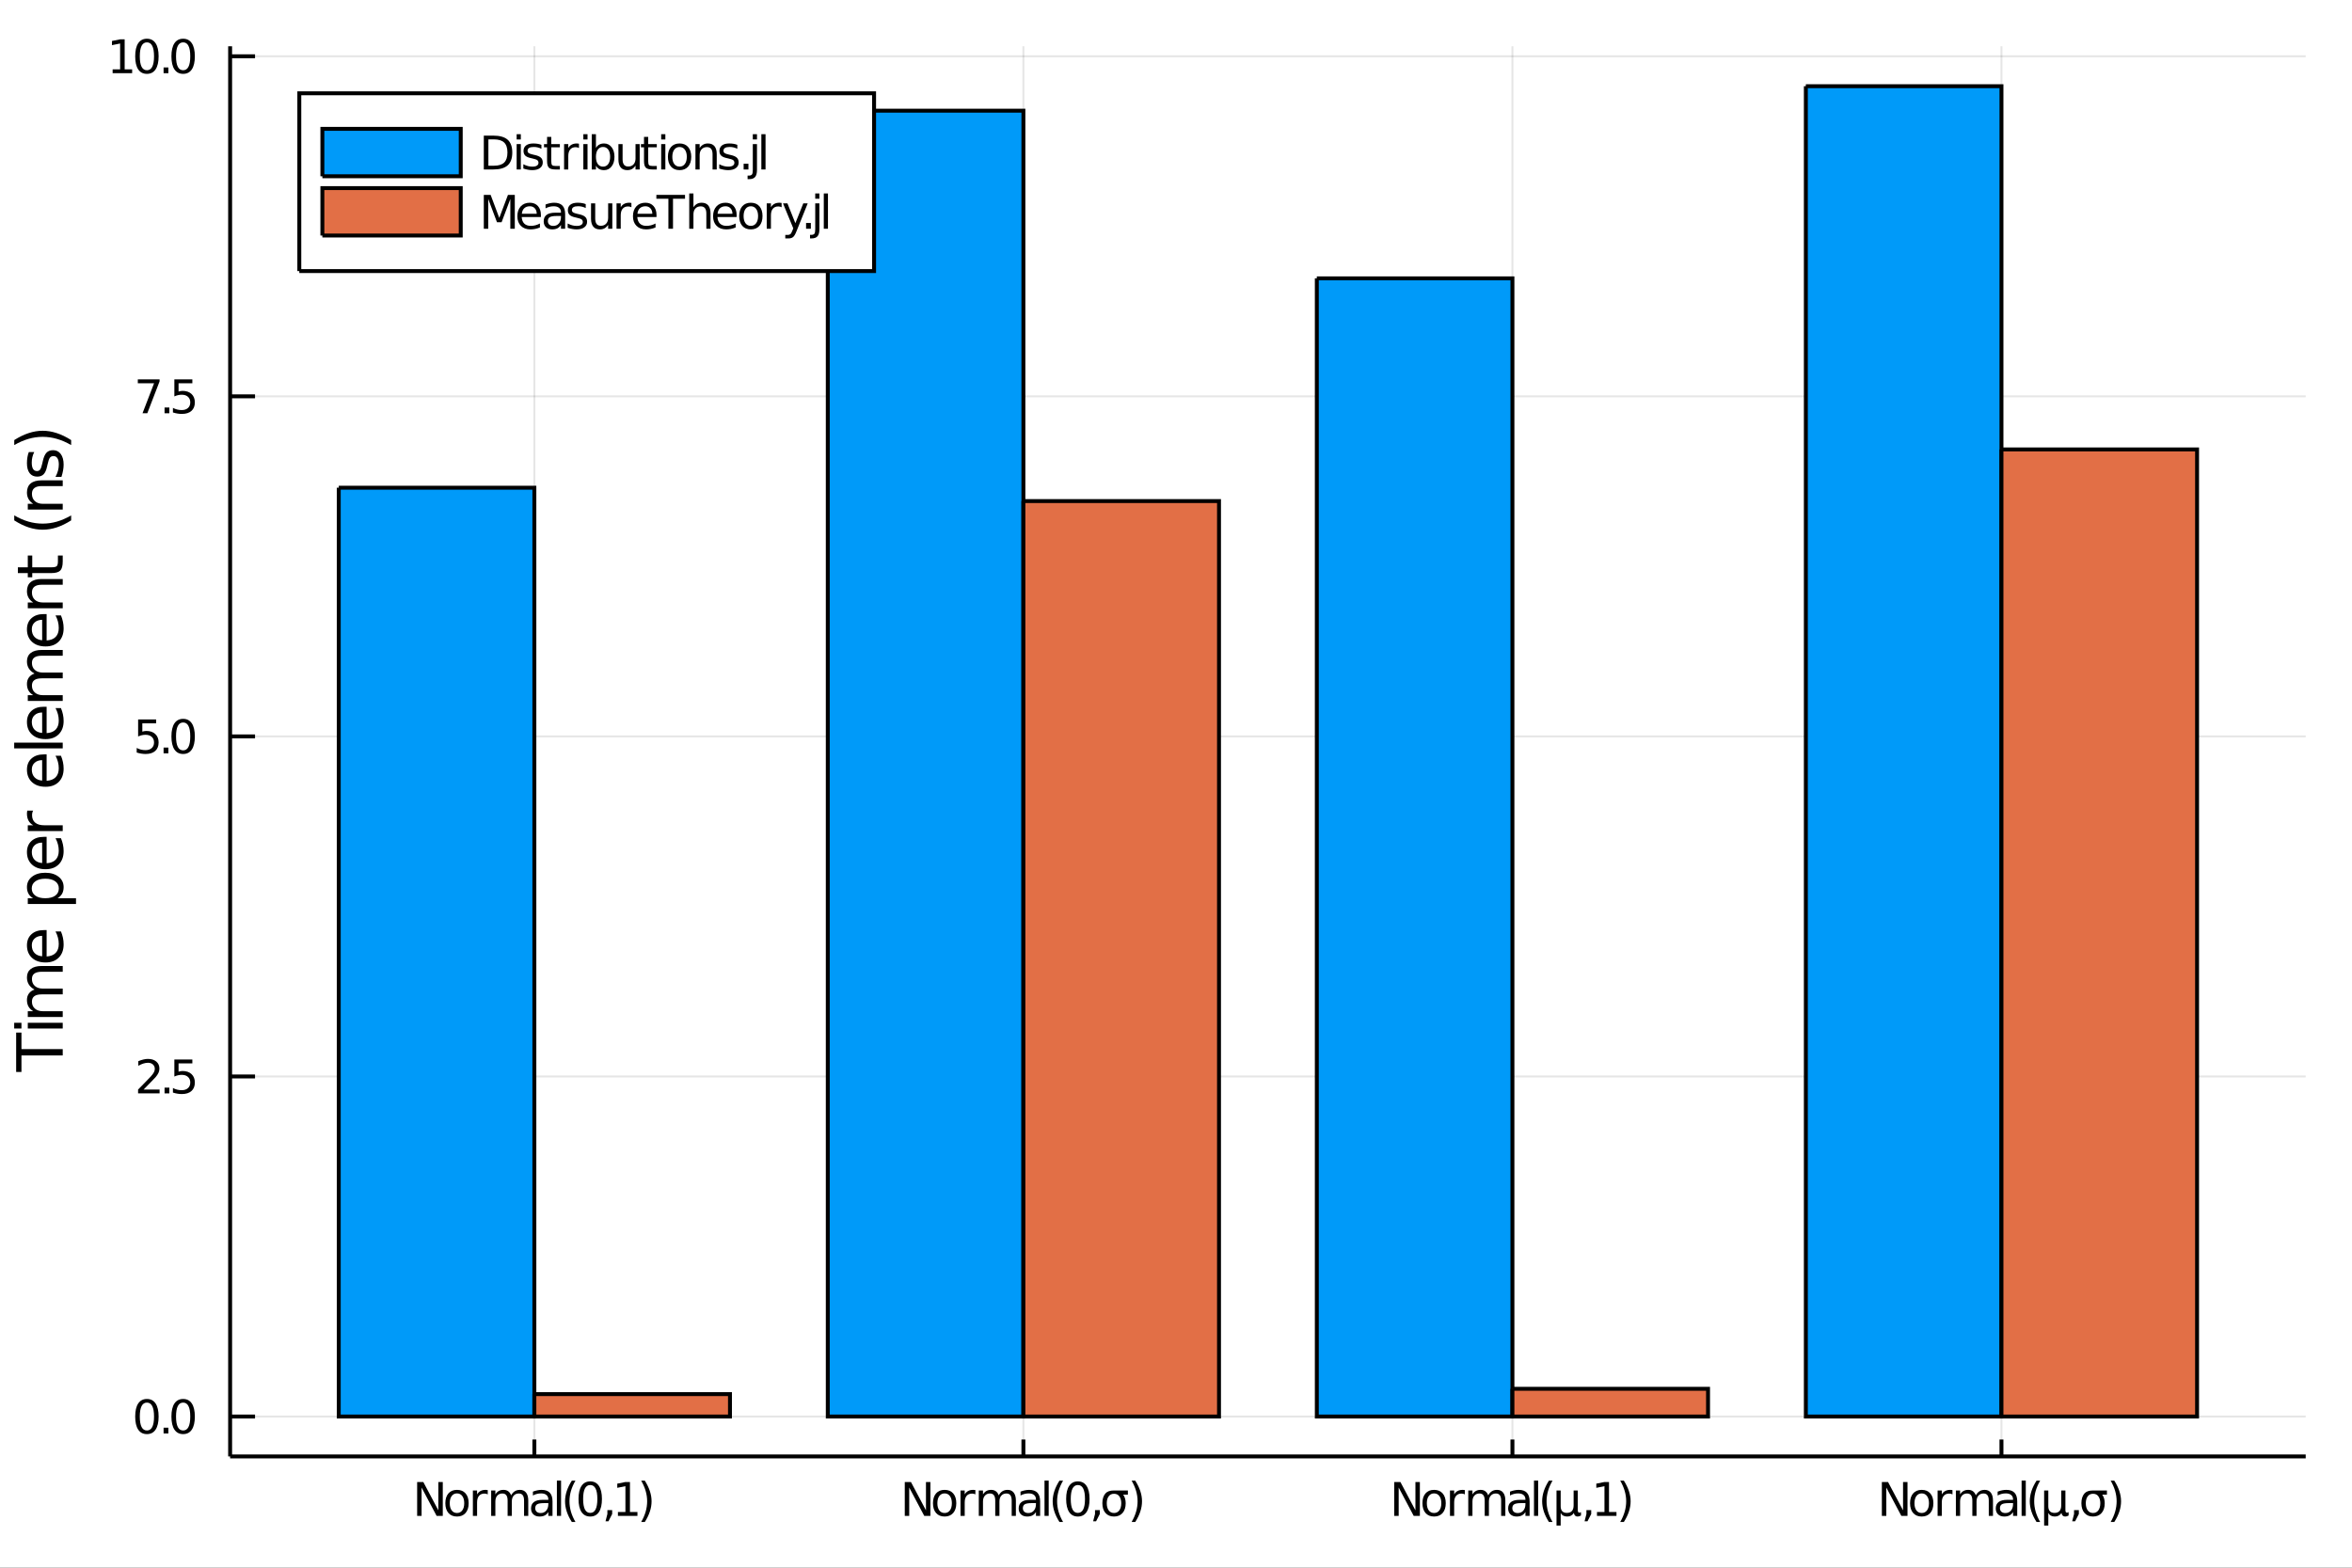 <?xml version="1.0" encoding="utf-8"?>
<svg xmlns="http://www.w3.org/2000/svg" xmlns:xlink="http://www.w3.org/1999/xlink" width="600" height="400" viewBox="0 0 2400 1600">
<rect x="0" y="0" width="2400" height="1600" fill="#333333" stroke="none"/>
<defs>
  <clipPath id="clip760">
    <rect x="0" y="0" width="2400" height="1600"/>
  </clipPath>
</defs>
<path clip-path="url(#clip760)" d="
M0 1600 L2400 1600 L2400 0 L0 0  Z
  " fill="#ffffff" fill-rule="evenodd" fill-opacity="1"/>
<defs>
  <clipPath id="clip761">
    <rect x="480" y="0" width="1681" height="1600"/>
  </clipPath>
</defs>
<path clip-path="url(#clip760)" d="
M234.82 1486.45 L2352.76 1486.45 L2352.76 47.244 L234.82 47.244  Z
  " fill="#ffffff" fill-rule="evenodd" fill-opacity="1"/>
<defs>
  <clipPath id="clip762">
    <rect x="234" y="47" width="2119" height="1440"/>
  </clipPath>
</defs>
<polyline clip-path="url(#clip762)" style="stroke:#000000; stroke-width:2; stroke-opacity:0.1; fill:none" points="
  545.267,1486.45 545.267,47.244 
  "/>
<polyline clip-path="url(#clip762)" style="stroke:#000000; stroke-width:2; stroke-opacity:0.1; fill:none" points="
  1044.28,1486.45 1044.28,47.244 
  "/>
<polyline clip-path="url(#clip762)" style="stroke:#000000; stroke-width:2; stroke-opacity:0.1; fill:none" points="
  1543.29,1486.45 1543.29,47.244 
  "/>
<polyline clip-path="url(#clip762)" style="stroke:#000000; stroke-width:2; stroke-opacity:0.1; fill:none" points="
  2042.31,1486.45 2042.31,47.244 
  "/>
<polyline clip-path="url(#clip760)" style="stroke:#000000; stroke-width:4; stroke-opacity:1; fill:none" points="
  234.82,1486.45 2352.76,1486.45 
  "/>
<polyline clip-path="url(#clip760)" style="stroke:#000000; stroke-width:4; stroke-opacity:1; fill:none" points="
  545.267,1486.45 545.267,1469.18 
  "/>
<polyline clip-path="url(#clip760)" style="stroke:#000000; stroke-width:4; stroke-opacity:1; fill:none" points="
  1044.28,1486.45 1044.28,1469.18 
  "/>
<polyline clip-path="url(#clip760)" style="stroke:#000000; stroke-width:4; stroke-opacity:1; fill:none" points="
  1543.29,1486.45 1543.29,1469.18 
  "/>
<polyline clip-path="url(#clip760)" style="stroke:#000000; stroke-width:4; stroke-opacity:1; fill:none" points="
  2042.31,1486.45 2042.31,1469.18 
  "/>
<path clip-path="url(#clip760)" d="M 0 0 M425.661 1512.56 L431.957 1512.56 L447.281 1541.47 L447.281 1512.56 L451.818 1512.56 L451.818 1547.12 L445.522 1547.12 L430.198 1518.21 L430.198 1547.12 L425.661 1547.12 L425.661 1512.56 Z" fill="#000000" fill-rule="evenodd" fill-opacity="1" /><path clip-path="url(#clip760)" d="M 0 0 M466.332 1524.18 Q462.906 1524.18 460.915 1526.87 Q458.924 1529.53 458.924 1534.18 Q458.924 1538.83 460.892 1541.52 Q462.883 1544.18 466.332 1544.18 Q469.735 1544.18 471.725 1541.49 Q473.716 1538.81 473.716 1534.18 Q473.716 1529.57 471.725 1526.89 Q469.735 1524.18 466.332 1524.18 M466.332 1520.57 Q471.887 1520.57 475.059 1524.18 Q478.23 1527.79 478.23 1534.18 Q478.23 1540.55 475.059 1544.18 Q471.887 1547.79 466.332 1547.79 Q460.753 1547.79 457.582 1544.18 Q454.434 1540.55 454.434 1534.18 Q454.434 1527.79 457.582 1524.18 Q460.753 1520.57 466.332 1520.57 Z" fill="#000000" fill-rule="evenodd" fill-opacity="1" /><path clip-path="url(#clip760)" d="M 0 0 M497.721 1525.18 Q497.003 1524.76 496.146 1524.57 Q495.313 1524.37 494.295 1524.37 Q490.684 1524.37 488.739 1526.73 Q486.818 1529.06 486.818 1533.46 L486.818 1547.12 L482.535 1547.12 L482.535 1521.19 L486.818 1521.19 L486.818 1525.22 Q488.16 1522.86 490.313 1521.73 Q492.466 1520.57 495.545 1520.57 Q495.984 1520.57 496.517 1520.64 Q497.049 1520.68 497.697 1520.8 L497.721 1525.18 Z" fill="#000000" fill-rule="evenodd" fill-opacity="1" /><path clip-path="url(#clip760)" d="M 0 0 M521.54 1526.17 Q523.137 1523.3 525.359 1521.93 Q527.582 1520.57 530.591 1520.57 Q534.642 1520.57 536.841 1523.42 Q539.04 1526.24 539.04 1531.47 L539.04 1547.12 L534.757 1547.12 L534.757 1531.61 Q534.757 1527.88 533.438 1526.08 Q532.119 1524.27 529.41 1524.27 Q526.1 1524.27 524.179 1526.47 Q522.257 1528.67 522.257 1532.47 L522.257 1547.12 L517.975 1547.12 L517.975 1531.61 Q517.975 1527.86 516.656 1526.08 Q515.336 1524.27 512.582 1524.27 Q509.318 1524.27 507.396 1526.49 Q505.475 1528.69 505.475 1532.47 L505.475 1547.12 L501.193 1547.12 L501.193 1521.19 L505.475 1521.19 L505.475 1525.22 Q506.933 1522.84 508.971 1521.7 Q511.008 1520.57 513.808 1520.57 Q516.632 1520.57 518.6 1522 Q520.591 1523.44 521.54 1526.17 Z" fill="#000000" fill-rule="evenodd" fill-opacity="1" /><path clip-path="url(#clip760)" d="M 0 0 M555.29 1534.09 Q550.128 1534.09 548.137 1535.27 Q546.146 1536.45 546.146 1539.3 Q546.146 1541.56 547.628 1542.91 Q549.132 1544.23 551.702 1544.23 Q555.243 1544.23 557.373 1541.73 Q559.526 1539.2 559.526 1535.04 L559.526 1534.09 L555.29 1534.09 M563.785 1532.33 L563.785 1547.12 L559.526 1547.12 L559.526 1543.18 Q558.067 1545.55 555.892 1546.68 Q553.716 1547.79 550.567 1547.79 Q546.586 1547.79 544.225 1545.57 Q541.887 1543.32 541.887 1539.57 Q541.887 1535.2 544.804 1532.98 Q547.743 1530.75 553.554 1530.75 L559.526 1530.75 L559.526 1530.34 Q559.526 1527.4 557.581 1525.8 Q555.66 1524.18 552.165 1524.18 Q549.943 1524.18 547.836 1524.71 Q545.73 1525.24 543.785 1526.31 L543.785 1522.37 Q546.123 1521.47 548.322 1521.03 Q550.521 1520.57 552.605 1520.57 Q558.229 1520.57 561.007 1523.49 Q563.785 1526.4 563.785 1532.33 Z" fill="#000000" fill-rule="evenodd" fill-opacity="1" /><path clip-path="url(#clip760)" d="M 0 0 M568.253 1511.1 L572.512 1511.1 L572.512 1547.12 L568.253 1547.12 L568.253 1511.1 Z" fill="#000000" fill-rule="evenodd" fill-opacity="1" /><path clip-path="url(#clip760)" d="M 0 0 M587.211 1511.15 Q584.109 1516.47 582.604 1521.68 Q581.1 1526.89 581.1 1532.24 Q581.1 1537.58 582.604 1542.84 Q584.132 1548.07 587.211 1553.37 L583.507 1553.37 Q580.035 1547.93 578.299 1542.68 Q576.586 1537.42 576.586 1532.24 Q576.586 1527.07 578.299 1521.84 Q580.012 1516.61 583.507 1511.15 L587.211 1511.15 Z" fill="#000000" fill-rule="evenodd" fill-opacity="1" /><path clip-path="url(#clip760)" d="M 0 0 M602.28 1515.64 Q598.669 1515.64 596.84 1519.2 Q595.035 1522.75 595.035 1529.87 Q595.035 1536.98 596.84 1540.55 Q598.669 1544.09 602.28 1544.09 Q605.914 1544.09 607.72 1540.55 Q609.549 1536.98 609.549 1529.87 Q609.549 1522.75 607.72 1519.2 Q605.914 1515.64 602.28 1515.64 M602.28 1511.93 Q608.09 1511.93 611.146 1516.54 Q614.225 1521.12 614.225 1529.87 Q614.225 1538.6 611.146 1543.21 Q608.09 1547.79 602.28 1547.79 Q596.47 1547.79 593.391 1543.21 Q590.336 1538.6 590.336 1529.87 Q590.336 1521.12 593.391 1516.54 Q596.47 1511.93 602.28 1511.93 Z" fill="#000000" fill-rule="evenodd" fill-opacity="1" /><path clip-path="url(#clip760)" d="M 0 0 M619.78 1541.24 L624.664 1541.24 L624.664 1545.22 L620.868 1552.63 L617.882 1552.63 L619.78 1545.22 L619.78 1541.24 Z" fill="#000000" fill-rule="evenodd" fill-opacity="1" /><path clip-path="url(#clip760)" d="M 0 0 M630.544 1543.18 L638.183 1543.18 L638.183 1516.82 L629.873 1518.49 L629.873 1514.23 L638.136 1512.56 L642.812 1512.56 L642.812 1543.18 L650.451 1543.18 L650.451 1547.12 L630.544 1547.12 L630.544 1543.18 Z" fill="#000000" fill-rule="evenodd" fill-opacity="1" /><path clip-path="url(#clip760)" d="M 0 0 M654.247 1511.15 L657.951 1511.15 Q661.423 1516.61 663.136 1521.84 Q664.872 1527.07 664.872 1532.24 Q664.872 1537.42 663.136 1542.68 Q661.423 1547.93 657.951 1553.37 L654.247 1553.37 Q657.326 1548.07 658.831 1542.84 Q660.359 1537.58 660.359 1532.24 Q660.359 1526.89 658.831 1521.68 Q657.326 1516.47 654.247 1511.15 Z" fill="#000000" fill-rule="evenodd" fill-opacity="1" /><path clip-path="url(#clip760)" d="M 0 0 M923.24 1512.56 L929.536 1512.56 L944.86 1541.47 L944.86 1512.56 L949.397 1512.56 L949.397 1547.12 L943.101 1547.12 L927.777 1518.21 L927.777 1547.12 L923.24 1547.12 L923.24 1512.56 Z" fill="#000000" fill-rule="evenodd" fill-opacity="1" /><path clip-path="url(#clip760)" d="M 0 0 M963.911 1524.18 Q960.485 1524.18 958.494 1526.87 Q956.503 1529.53 956.503 1534.18 Q956.503 1538.83 958.471 1541.52 Q960.462 1544.18 963.911 1544.18 Q967.314 1544.18 969.304 1541.49 Q971.295 1538.81 971.295 1534.18 Q971.295 1529.57 969.304 1526.89 Q967.314 1524.18 963.911 1524.18 M963.911 1520.57 Q969.466 1520.57 972.638 1524.18 Q975.809 1527.79 975.809 1534.18 Q975.809 1540.55 972.638 1544.18 Q969.466 1547.79 963.911 1547.79 Q958.332 1547.79 955.161 1544.18 Q952.013 1540.55 952.013 1534.18 Q952.013 1527.79 955.161 1524.18 Q958.332 1520.57 963.911 1520.57 Z" fill="#000000" fill-rule="evenodd" fill-opacity="1" /><path clip-path="url(#clip760)" d="M 0 0 M995.3 1525.18 Q994.582 1524.76 993.726 1524.57 Q992.892 1524.37 991.874 1524.37 Q988.263 1524.37 986.318 1526.73 Q984.397 1529.06 984.397 1533.46 L984.397 1547.12 L980.114 1547.12 L980.114 1521.19 L984.397 1521.19 L984.397 1525.22 Q985.739 1522.86 987.892 1521.73 Q990.045 1520.57 993.124 1520.57 Q993.563 1520.57 994.096 1520.64 Q994.628 1520.68 995.276 1520.8 L995.3 1525.18 Z" fill="#000000" fill-rule="evenodd" fill-opacity="1" /><path clip-path="url(#clip760)" d="M 0 0 M1019.12 1526.17 Q1020.72 1523.3 1022.94 1521.93 Q1025.16 1520.57 1028.17 1520.57 Q1032.22 1520.57 1034.42 1523.42 Q1036.62 1526.24 1036.62 1531.47 L1036.62 1547.12 L1032.34 1547.12 L1032.34 1531.61 Q1032.34 1527.88 1031.02 1526.08 Q1029.7 1524.27 1026.99 1524.27 Q1023.68 1524.27 1021.76 1526.47 Q1019.84 1528.67 1019.84 1532.47 L1019.84 1547.12 L1015.55 1547.12 L1015.55 1531.61 Q1015.55 1527.86 1014.23 1526.08 Q1012.92 1524.27 1010.16 1524.27 Q1006.9 1524.27 1004.98 1526.49 Q1003.05 1528.69 1003.05 1532.47 L1003.05 1547.12 L998.772 1547.12 L998.772 1521.19 L1003.05 1521.19 L1003.05 1525.22 Q1004.51 1522.84 1006.55 1521.7 Q1008.59 1520.57 1011.39 1520.57 Q1014.21 1520.57 1016.18 1522 Q1018.17 1523.44 1019.12 1526.17 Z" fill="#000000" fill-rule="evenodd" fill-opacity="1" /><path clip-path="url(#clip760)" d="M 0 0 M1052.87 1534.09 Q1047.71 1534.09 1045.72 1535.27 Q1043.73 1536.45 1043.73 1539.3 Q1043.73 1541.56 1045.21 1542.91 Q1046.71 1544.23 1049.28 1544.23 Q1052.82 1544.23 1054.95 1541.73 Q1057.1 1539.2 1057.1 1535.04 L1057.1 1534.09 L1052.87 1534.09 M1061.36 1532.33 L1061.36 1547.12 L1057.1 1547.12 L1057.1 1543.18 Q1055.65 1545.55 1053.47 1546.68 Q1051.29 1547.79 1048.15 1547.79 Q1044.17 1547.79 1041.8 1545.57 Q1039.47 1543.32 1039.47 1539.57 Q1039.47 1535.2 1042.38 1532.98 Q1045.32 1530.75 1051.13 1530.75 L1057.1 1530.75 L1057.1 1530.34 Q1057.1 1527.4 1055.16 1525.8 Q1053.24 1524.18 1049.74 1524.18 Q1047.52 1524.18 1045.42 1524.71 Q1043.31 1525.24 1041.36 1526.31 L1041.36 1522.37 Q1043.7 1521.47 1045.9 1521.03 Q1048.1 1520.57 1050.18 1520.57 Q1055.81 1520.57 1058.59 1523.49 Q1061.36 1526.4 1061.36 1532.33 Z" fill="#000000" fill-rule="evenodd" fill-opacity="1" /><path clip-path="url(#clip760)" d="M 0 0 M1065.83 1511.1 L1070.09 1511.1 L1070.09 1547.12 L1065.83 1547.12 L1065.83 1511.1 Z" fill="#000000" fill-rule="evenodd" fill-opacity="1" /><path clip-path="url(#clip760)" d="M 0 0 M1084.79 1511.15 Q1081.69 1516.47 1080.18 1521.68 Q1078.68 1526.89 1078.68 1532.24 Q1078.68 1537.58 1080.18 1542.84 Q1081.71 1548.07 1084.79 1553.37 L1081.09 1553.37 Q1077.61 1547.93 1075.88 1542.68 Q1074.16 1537.42 1074.16 1532.24 Q1074.16 1527.07 1075.88 1521.84 Q1077.59 1516.61 1081.09 1511.15 L1084.79 1511.15 Z" fill="#000000" fill-rule="evenodd" fill-opacity="1" /><path clip-path="url(#clip760)" d="M 0 0 M1099.86 1515.64 Q1096.25 1515.64 1094.42 1519.2 Q1092.61 1522.75 1092.61 1529.87 Q1092.61 1536.98 1094.42 1540.55 Q1096.25 1544.09 1099.86 1544.09 Q1103.49 1544.09 1105.3 1540.55 Q1107.13 1536.98 1107.13 1529.87 Q1107.13 1522.75 1105.3 1519.2 Q1103.49 1515.64 1099.86 1515.64 M1099.86 1511.93 Q1105.67 1511.93 1108.72 1516.54 Q1111.8 1521.12 1111.8 1529.87 Q1111.8 1538.6 1108.72 1543.21 Q1105.67 1547.79 1099.86 1547.79 Q1094.05 1547.79 1090.97 1543.21 Q1087.91 1538.6 1087.91 1529.87 Q1087.91 1521.12 1090.97 1516.54 Q1094.05 1511.93 1099.86 1511.93 Z" fill="#000000" fill-rule="evenodd" fill-opacity="1" /><path clip-path="url(#clip760)" d="M 0 0 M1117.36 1541.24 L1122.24 1541.24 L1122.24 1545.22 L1118.45 1552.63 L1115.46 1552.63 L1117.36 1545.22 L1117.36 1541.24 Z" fill="#000000" fill-rule="evenodd" fill-opacity="1" /><path clip-path="url(#clip760)" d="M 0 0 M1136.76 1524.57 Q1133.24 1524.57 1131.34 1527.12 Q1129.35 1529.78 1129.35 1534.18 Q1129.35 1538.83 1131.32 1541.52 Q1133.31 1544.18 1136.76 1544.18 Q1140.16 1544.18 1142.15 1541.49 Q1144.14 1538.81 1144.14 1534.18 Q1144.14 1529.94 1142.15 1527.12 Q1140.32 1524.57 1136.76 1524.57 M1136.76 1521.19 L1150.9 1521.19 L1150.9 1525.45 L1146.13 1525.45 Q1148.66 1529.06 1148.66 1534.18 Q1148.66 1540.55 1145.48 1544.16 Q1142.31 1547.79 1136.76 1547.79 Q1131.18 1547.79 1128.03 1544.16 Q1124.86 1540.55 1124.86 1534.18 Q1124.86 1527.77 1128.03 1524.18 Q1130.65 1521.19 1136.76 1521.19 Z" fill="#000000" fill-rule="evenodd" fill-opacity="1" /><path clip-path="url(#clip760)" d="M 0 0 M1154.7 1511.15 L1158.4 1511.15 Q1161.87 1516.61 1163.59 1521.84 Q1165.32 1527.07 1165.32 1532.24 Q1165.32 1537.42 1163.59 1542.68 Q1161.87 1547.93 1158.4 1553.37 L1154.7 1553.37 Q1157.78 1548.07 1159.28 1542.84 Q1160.81 1537.58 1160.81 1532.24 Q1160.81 1526.89 1159.28 1521.68 Q1157.78 1516.47 1154.7 1511.15 Z" fill="#000000" fill-rule="evenodd" fill-opacity="1" /><path clip-path="url(#clip760)" d="M 0 0 M1422.69 1512.56 L1428.99 1512.56 L1444.31 1541.47 L1444.31 1512.56 L1448.85 1512.56 L1448.85 1547.12 L1442.55 1547.12 L1427.23 1518.21 L1427.23 1547.12 L1422.69 1547.12 L1422.69 1512.56 Z" fill="#000000" fill-rule="evenodd" fill-opacity="1" /><path clip-path="url(#clip760)" d="M 0 0 M1463.36 1524.18 Q1459.94 1524.18 1457.95 1526.87 Q1455.96 1529.53 1455.96 1534.18 Q1455.96 1538.83 1457.93 1541.52 Q1459.92 1544.18 1463.36 1544.18 Q1466.77 1544.18 1468.76 1541.49 Q1470.75 1538.81 1470.75 1534.18 Q1470.75 1529.57 1468.76 1526.89 Q1466.77 1524.18 1463.36 1524.18 M1463.36 1520.57 Q1468.92 1520.57 1472.09 1524.18 Q1475.26 1527.79 1475.26 1534.18 Q1475.26 1540.55 1472.09 1544.18 Q1468.92 1547.79 1463.36 1547.79 Q1457.79 1547.79 1454.61 1544.18 Q1451.47 1540.55 1451.47 1534.18 Q1451.47 1527.79 1454.61 1524.18 Q1457.79 1520.57 1463.36 1520.57 Z" fill="#000000" fill-rule="evenodd" fill-opacity="1" /><path clip-path="url(#clip760)" d="M 0 0 M1494.75 1525.18 Q1494.04 1524.76 1493.18 1524.57 Q1492.35 1524.37 1491.33 1524.37 Q1487.72 1524.37 1485.77 1526.73 Q1483.85 1529.06 1483.85 1533.46 L1483.85 1547.12 L1479.57 1547.12 L1479.57 1521.19 L1483.85 1521.19 L1483.85 1525.22 Q1485.19 1522.86 1487.35 1521.73 Q1489.5 1520.57 1492.58 1520.57 Q1493.02 1520.57 1493.55 1520.64 Q1494.08 1520.68 1494.73 1520.8 L1494.75 1525.18 Z" fill="#000000" fill-rule="evenodd" fill-opacity="1" /><path clip-path="url(#clip760)" d="M 0 0 M1518.57 1526.17 Q1520.17 1523.3 1522.39 1521.93 Q1524.61 1520.57 1527.62 1520.57 Q1531.67 1520.57 1533.87 1523.42 Q1536.07 1526.24 1536.07 1531.47 L1536.07 1547.12 L1531.79 1547.12 L1531.79 1531.61 Q1531.79 1527.88 1530.47 1526.08 Q1529.15 1524.27 1526.44 1524.27 Q1523.13 1524.27 1521.21 1526.47 Q1519.29 1528.67 1519.29 1532.47 L1519.29 1547.12 L1515.01 1547.12 L1515.01 1531.61 Q1515.01 1527.86 1513.69 1526.08 Q1512.37 1524.27 1509.61 1524.27 Q1506.35 1524.27 1504.43 1526.49 Q1502.51 1528.69 1502.51 1532.47 L1502.51 1547.12 L1498.23 1547.12 L1498.23 1521.19 L1502.51 1521.19 L1502.51 1525.22 Q1503.97 1522.84 1506 1521.7 Q1508.04 1520.57 1510.84 1520.57 Q1513.67 1520.57 1515.63 1522 Q1517.62 1523.44 1518.57 1526.17 Z" fill="#000000" fill-rule="evenodd" fill-opacity="1" /><path clip-path="url(#clip760)" d="M 0 0 M1552.32 1534.09 Q1547.16 1534.09 1545.17 1535.27 Q1543.18 1536.45 1543.18 1539.3 Q1543.18 1541.56 1544.66 1542.91 Q1546.17 1544.23 1548.73 1544.23 Q1552.28 1544.23 1554.41 1541.73 Q1556.56 1539.2 1556.56 1535.04 L1556.56 1534.09 L1552.32 1534.09 M1560.82 1532.33 L1560.82 1547.12 L1556.56 1547.12 L1556.56 1543.18 Q1555.1 1545.55 1552.92 1546.68 Q1550.75 1547.79 1547.6 1547.79 Q1543.62 1547.79 1541.26 1545.57 Q1538.92 1543.32 1538.92 1539.57 Q1538.92 1535.2 1541.84 1532.98 Q1544.78 1530.75 1550.59 1530.75 L1556.56 1530.75 L1556.56 1530.34 Q1556.56 1527.4 1554.61 1525.8 Q1552.69 1524.18 1549.2 1524.18 Q1546.98 1524.18 1544.87 1524.71 Q1542.76 1525.24 1540.82 1526.31 L1540.82 1522.37 Q1543.16 1521.47 1545.36 1521.03 Q1547.55 1520.57 1549.64 1520.57 Q1555.26 1520.57 1558.04 1523.49 Q1560.82 1526.4 1560.82 1532.33 Z" fill="#000000" fill-rule="evenodd" fill-opacity="1" /><path clip-path="url(#clip760)" d="M 0 0 M1565.29 1511.1 L1569.54 1511.1 L1569.54 1547.12 L1565.29 1547.12 L1565.29 1511.1 Z" fill="#000000" fill-rule="evenodd" fill-opacity="1" /><path clip-path="url(#clip760)" d="M 0 0 M1584.24 1511.15 Q1581.14 1516.47 1579.64 1521.68 Q1578.13 1526.89 1578.13 1532.24 Q1578.13 1537.58 1579.64 1542.84 Q1581.17 1548.07 1584.24 1553.37 L1580.54 1553.37 Q1577.07 1547.93 1575.33 1542.68 Q1573.62 1537.42 1573.62 1532.24 Q1573.62 1527.07 1575.33 1521.84 Q1577.04 1516.61 1580.54 1511.15 L1584.24 1511.15 Z" fill="#000000" fill-rule="evenodd" fill-opacity="1" /><path clip-path="url(#clip760)" d="M 0 0 M1588.27 1556.98 L1588.27 1521.19 L1592.53 1521.19 L1592.53 1537.31 Q1592.53 1540.66 1594.13 1542.37 Q1595.73 1544.09 1598.85 1544.09 Q1602.28 1544.09 1603.99 1542.14 Q1605.73 1540.2 1605.73 1536.31 L1605.73 1521.19 L1609.98 1521.19 L1609.98 1541.15 Q1609.98 1542.54 1610.38 1543.21 Q1610.79 1543.86 1611.65 1543.86 Q1611.86 1543.86 1612.23 1543.74 Q1612.6 1543.6 1613.25 1543.32 L1613.25 1546.75 Q1612.3 1547.28 1611.44 1547.54 Q1610.61 1547.79 1609.8 1547.79 Q1608.2 1547.79 1607.25 1546.89 Q1606.3 1545.99 1605.96 1544.13 Q1604.8 1545.96 1603.11 1546.89 Q1601.44 1547.79 1599.17 1547.79 Q1596.81 1547.79 1595.15 1546.89 Q1593.5 1545.99 1592.53 1544.18 L1592.53 1556.98 L1588.27 1556.98 Z" fill="#000000" fill-rule="evenodd" fill-opacity="1" /><path clip-path="url(#clip760)" d="M 0 0 M1618.8 1541.24 L1623.69 1541.24 L1623.69 1545.22 L1619.89 1552.63 L1616.91 1552.63 L1618.8 1545.22 L1618.8 1541.24 Z" fill="#000000" fill-rule="evenodd" fill-opacity="1" /><path clip-path="url(#clip760)" d="M 0 0 M1629.57 1543.18 L1637.21 1543.18 L1637.21 1516.82 L1628.9 1518.49 L1628.9 1514.23 L1637.16 1512.56 L1641.84 1512.56 L1641.84 1543.18 L1649.47 1543.18 L1649.47 1547.12 L1629.57 1547.12 L1629.57 1543.18 Z" fill="#000000" fill-rule="evenodd" fill-opacity="1" /><path clip-path="url(#clip760)" d="M 0 0 M1653.27 1511.15 L1656.97 1511.15 Q1660.45 1516.61 1662.16 1521.84 Q1663.9 1527.07 1663.9 1532.24 Q1663.9 1537.42 1662.16 1542.68 Q1660.45 1547.93 1656.97 1553.37 L1653.27 1553.37 Q1656.35 1548.07 1657.85 1542.84 Q1659.38 1537.58 1659.38 1532.24 Q1659.38 1526.89 1657.85 1521.68 Q1656.35 1516.47 1653.27 1511.15 Z" fill="#000000" fill-rule="evenodd" fill-opacity="1" /><path clip-path="url(#clip760)" d="M 0 0 M1920.27 1512.56 L1926.57 1512.56 L1941.89 1541.47 L1941.89 1512.56 L1946.43 1512.56 L1946.43 1547.12 L1940.13 1547.12 L1924.81 1518.21 L1924.81 1547.12 L1920.27 1547.12 L1920.27 1512.56 Z" fill="#000000" fill-rule="evenodd" fill-opacity="1" /><path clip-path="url(#clip760)" d="M 0 0 M1960.94 1524.18 Q1957.52 1524.18 1955.53 1526.87 Q1953.54 1529.53 1953.54 1534.18 Q1953.54 1538.83 1955.5 1541.52 Q1957.49 1544.18 1960.94 1544.18 Q1964.35 1544.18 1966.34 1541.49 Q1968.33 1538.81 1968.33 1534.18 Q1968.33 1529.57 1966.34 1526.89 Q1964.35 1524.18 1960.94 1524.18 M1960.94 1520.57 Q1966.5 1520.57 1969.67 1524.18 Q1972.84 1527.79 1972.84 1534.18 Q1972.84 1540.55 1969.67 1544.18 Q1966.5 1547.79 1960.94 1547.79 Q1955.37 1547.79 1952.19 1544.18 Q1949.05 1540.55 1949.05 1534.18 Q1949.05 1527.79 1952.19 1524.18 Q1955.37 1520.57 1960.94 1520.57 Z" fill="#000000" fill-rule="evenodd" fill-opacity="1" /><path clip-path="url(#clip760)" d="M 0 0 M1992.33 1525.18 Q1991.62 1524.76 1990.76 1524.57 Q1989.93 1524.37 1988.91 1524.37 Q1985.3 1524.37 1983.35 1526.73 Q1981.43 1529.06 1981.43 1533.46 L1981.43 1547.12 L1977.15 1547.12 L1977.15 1521.19 L1981.43 1521.19 L1981.43 1525.22 Q1982.77 1522.86 1984.93 1521.73 Q1987.08 1520.57 1990.16 1520.57 Q1990.6 1520.57 1991.13 1520.64 Q1991.66 1520.68 1992.31 1520.8 L1992.33 1525.18 Z" fill="#000000" fill-rule="evenodd" fill-opacity="1" /><path clip-path="url(#clip760)" d="M 0 0 M2016.15 1526.17 Q2017.75 1523.3 2019.97 1521.93 Q2022.19 1520.57 2025.2 1520.57 Q2029.25 1520.57 2031.45 1523.42 Q2033.65 1526.24 2033.65 1531.47 L2033.65 1547.12 L2029.37 1547.12 L2029.37 1531.61 Q2029.37 1527.88 2028.05 1526.08 Q2026.73 1524.27 2024.02 1524.27 Q2020.71 1524.27 2018.79 1526.47 Q2016.87 1528.67 2016.87 1532.47 L2016.87 1547.12 L2012.59 1547.12 L2012.59 1531.61 Q2012.59 1527.86 2011.27 1526.08 Q2009.95 1524.27 2007.19 1524.27 Q2003.93 1524.27 2002.01 1526.49 Q2000.09 1528.69 2000.09 1532.47 L2000.09 1547.12 L1995.8 1547.12 L1995.8 1521.19 L2000.09 1521.19 L2000.09 1525.22 Q2001.55 1522.84 2003.58 1521.7 Q2005.62 1520.57 2008.42 1520.57 Q2011.24 1520.57 2013.21 1522 Q2015.2 1523.44 2016.15 1526.17 Z" fill="#000000" fill-rule="evenodd" fill-opacity="1" /><path clip-path="url(#clip760)" d="M 0 0 M2049.9 1534.09 Q2044.74 1534.09 2042.75 1535.27 Q2040.76 1536.45 2040.76 1539.3 Q2040.76 1541.56 2042.24 1542.91 Q2043.74 1544.23 2046.31 1544.23 Q2049.86 1544.23 2051.99 1541.73 Q2054.14 1539.2 2054.14 1535.04 L2054.14 1534.09 L2049.9 1534.09 M2058.4 1532.33 L2058.4 1547.12 L2054.14 1547.12 L2054.14 1543.18 Q2052.68 1545.55 2050.5 1546.68 Q2048.33 1547.79 2045.18 1547.79 Q2041.2 1547.79 2038.84 1545.57 Q2036.5 1543.32 2036.5 1539.57 Q2036.5 1535.2 2039.42 1532.98 Q2042.36 1530.75 2048.17 1530.75 L2054.14 1530.75 L2054.14 1530.34 Q2054.14 1527.4 2052.19 1525.8 Q2050.27 1524.18 2046.78 1524.18 Q2044.55 1524.18 2042.45 1524.71 Q2040.34 1525.24 2038.4 1526.31 L2038.4 1522.37 Q2040.74 1521.47 2042.93 1521.03 Q2045.13 1520.57 2047.22 1520.57 Q2052.84 1520.57 2055.62 1523.49 Q2058.4 1526.4 2058.4 1532.33 Z" fill="#000000" fill-rule="evenodd" fill-opacity="1" /><path clip-path="url(#clip760)" d="M 0 0 M2062.86 1511.1 L2067.12 1511.1 L2067.12 1547.12 L2062.86 1547.12 L2062.86 1511.1 Z" fill="#000000" fill-rule="evenodd" fill-opacity="1" /><path clip-path="url(#clip760)" d="M 0 0 M2081.82 1511.15 Q2078.72 1516.47 2077.22 1521.68 Q2075.71 1526.89 2075.71 1532.24 Q2075.71 1537.58 2077.22 1542.84 Q2078.74 1548.07 2081.82 1553.37 L2078.12 1553.37 Q2074.65 1547.93 2072.91 1542.68 Q2071.2 1537.42 2071.2 1532.24 Q2071.2 1527.07 2072.91 1521.84 Q2074.62 1516.61 2078.12 1511.15 L2081.82 1511.15 Z" fill="#000000" fill-rule="evenodd" fill-opacity="1" /><path clip-path="url(#clip760)" d="M 0 0 M2085.85 1556.98 L2085.85 1521.19 L2090.11 1521.19 L2090.11 1537.31 Q2090.11 1540.66 2091.71 1542.37 Q2093.3 1544.09 2096.43 1544.09 Q2099.86 1544.09 2101.57 1542.14 Q2103.3 1540.2 2103.3 1536.31 L2103.3 1521.19 L2107.56 1521.19 L2107.56 1541.15 Q2107.56 1542.54 2107.96 1543.21 Q2108.37 1543.86 2109.23 1543.86 Q2109.44 1543.86 2109.81 1543.74 Q2110.18 1543.6 2110.83 1543.32 L2110.83 1546.75 Q2109.88 1547.28 2109.02 1547.54 Q2108.19 1547.79 2107.38 1547.79 Q2105.78 1547.79 2104.83 1546.89 Q2103.88 1545.99 2103.54 1544.13 Q2102.38 1545.96 2100.69 1546.89 Q2099.02 1547.79 2096.75 1547.79 Q2094.39 1547.79 2092.73 1546.89 Q2091.08 1545.99 2090.11 1544.18 L2090.11 1556.98 L2085.85 1556.98 Z" fill="#000000" fill-rule="evenodd" fill-opacity="1" /><path clip-path="url(#clip760)" d="M 0 0 M2116.38 1541.24 L2121.27 1541.24 L2121.27 1545.22 L2117.47 1552.63 L2114.48 1552.63 L2116.38 1545.22 L2116.38 1541.24 Z" fill="#000000" fill-rule="evenodd" fill-opacity="1" /><path clip-path="url(#clip760)" d="M 0 0 M2135.78 1524.57 Q2132.26 1524.57 2130.36 1527.12 Q2128.37 1529.78 2128.37 1534.18 Q2128.37 1538.83 2130.34 1541.52 Q2132.33 1544.18 2135.78 1544.18 Q2139.18 1544.18 2141.17 1541.49 Q2143.17 1538.81 2143.17 1534.18 Q2143.17 1529.94 2141.17 1527.12 Q2139.35 1524.57 2135.78 1524.57 M2135.78 1521.19 L2149.92 1521.19 L2149.92 1525.45 L2145.16 1525.45 Q2147.68 1529.06 2147.68 1534.18 Q2147.68 1540.55 2144.51 1544.16 Q2141.34 1547.79 2135.78 1547.79 Q2130.2 1547.79 2127.05 1544.16 Q2123.88 1540.55 2123.88 1534.18 Q2123.88 1527.77 2127.05 1524.18 Q2129.67 1521.19 2135.78 1521.19 Z" fill="#000000" fill-rule="evenodd" fill-opacity="1" /><path clip-path="url(#clip760)" d="M 0 0 M2153.72 1511.15 L2157.42 1511.15 Q2160.9 1516.61 2162.61 1521.84 Q2164.35 1527.07 2164.35 1532.24 Q2164.35 1537.42 2162.61 1542.68 Q2160.9 1547.93 2157.42 1553.37 L2153.72 1553.37 Q2156.8 1548.07 2158.3 1542.84 Q2159.83 1537.58 2159.83 1532.24 Q2159.83 1526.89 2158.3 1521.68 Q2156.8 1516.47 2153.72 1511.15 Z" fill="#000000" fill-rule="evenodd" fill-opacity="1" /><polyline clip-path="url(#clip762)" style="stroke:#000000; stroke-width:2; stroke-opacity:0.1; fill:none" points="
  234.82,1445.72 2352.76,1445.72 
  "/>
<polyline clip-path="url(#clip762)" style="stroke:#000000; stroke-width:2; stroke-opacity:0.1; fill:none" points="
  234.82,1098.65 2352.76,1098.65 
  "/>
<polyline clip-path="url(#clip762)" style="stroke:#000000; stroke-width:2; stroke-opacity:0.1; fill:none" points="
  234.82,751.575 2352.76,751.575 
  "/>
<polyline clip-path="url(#clip762)" style="stroke:#000000; stroke-width:2; stroke-opacity:0.1; fill:none" points="
  234.82,404.504 2352.76,404.504 
  "/>
<polyline clip-path="url(#clip762)" style="stroke:#000000; stroke-width:2; stroke-opacity:0.1; fill:none" points="
  234.82,57.434 2352.76,57.434 
  "/>
<polyline clip-path="url(#clip760)" style="stroke:#000000; stroke-width:4; stroke-opacity:1; fill:none" points="
  234.82,1486.45 234.82,47.244 
  "/>
<polyline clip-path="url(#clip760)" style="stroke:#000000; stroke-width:4; stroke-opacity:1; fill:none" points="
  234.82,1445.72 260.235,1445.72 
  "/>
<polyline clip-path="url(#clip760)" style="stroke:#000000; stroke-width:4; stroke-opacity:1; fill:none" points="
  234.82,1098.65 260.235,1098.65 
  "/>
<polyline clip-path="url(#clip760)" style="stroke:#000000; stroke-width:4; stroke-opacity:1; fill:none" points="
  234.82,751.575 260.235,751.575 
  "/>
<polyline clip-path="url(#clip760)" style="stroke:#000000; stroke-width:4; stroke-opacity:1; fill:none" points="
  234.82,404.504 260.235,404.504 
  "/>
<polyline clip-path="url(#clip760)" style="stroke:#000000; stroke-width:4; stroke-opacity:1; fill:none" points="
  234.82,57.434 260.235,57.434 
  "/>
<path clip-path="url(#clip760)" d="M 0 0 M149.908 1431.51 Q146.297 1431.51 144.468 1435.08 Q142.663 1438.62 142.663 1445.75 Q142.663 1452.86 144.468 1456.42 Q146.297 1459.96 149.908 1459.96 Q153.542 1459.96 155.348 1456.42 Q157.177 1452.86 157.177 1445.75 Q157.177 1438.62 155.348 1435.08 Q153.542 1431.51 149.908 1431.51 M149.908 1427.81 Q155.718 1427.81 158.774 1432.42 Q161.852 1437 161.852 1445.75 Q161.852 1454.48 158.774 1459.08 Q155.718 1463.67 149.908 1463.67 Q144.098 1463.67 141.019 1459.08 Q137.964 1454.48 137.964 1445.75 Q137.964 1437 141.019 1432.42 Q144.098 1427.81 149.908 1427.81 Z" fill="#000000" fill-rule="evenodd" fill-opacity="1" /><path clip-path="url(#clip760)" d="M 0 0 M166.922 1457.12 L171.806 1457.12 L171.806 1463 L166.922 1463 L166.922 1457.12 Z" fill="#000000" fill-rule="evenodd" fill-opacity="1" /><path clip-path="url(#clip760)" d="M 0 0 M186.876 1431.51 Q183.264 1431.51 181.436 1435.08 Q179.63 1438.62 179.63 1445.75 Q179.63 1452.86 181.436 1456.42 Q183.264 1459.96 186.876 1459.96 Q190.51 1459.96 192.315 1456.42 Q194.144 1452.86 194.144 1445.75 Q194.144 1438.62 192.315 1435.08 Q190.51 1431.51 186.876 1431.51 M186.876 1427.81 Q192.686 1427.81 195.741 1432.42 Q198.82 1437 198.82 1445.75 Q198.82 1454.48 195.741 1459.08 Q192.686 1463.67 186.876 1463.67 Q181.065 1463.67 177.987 1459.08 Q174.931 1454.48 174.931 1445.75 Q174.931 1437 177.987 1432.42 Q181.065 1427.81 186.876 1427.81 Z" fill="#000000" fill-rule="evenodd" fill-opacity="1" /><path clip-path="url(#clip760)" d="M 0 0 M146.529 1111.99 L162.848 1111.99 L162.848 1115.93 L140.904 1115.93 L140.904 1111.99 Q143.566 1109.24 148.149 1104.61 Q152.755 1099.95 153.936 1098.61 Q156.181 1096.09 157.061 1094.35 Q157.964 1092.59 157.964 1090.9 Q157.964 1088.15 156.019 1086.41 Q154.098 1084.68 150.996 1084.68 Q148.797 1084.68 146.343 1085.44 Q143.913 1086.2 141.135 1087.75 L141.135 1083.03 Q143.959 1081.9 146.413 1081.32 Q148.866 1080.74 150.903 1080.74 Q156.274 1080.74 159.468 1083.43 Q162.663 1086.11 162.663 1090.6 Q162.663 1092.73 161.852 1094.65 Q161.065 1096.55 158.959 1099.14 Q158.38 1099.81 155.278 1103.03 Q152.177 1106.23 146.529 1111.99 Z" fill="#000000" fill-rule="evenodd" fill-opacity="1" /><path clip-path="url(#clip760)" d="M 0 0 M167.917 1110.05 L172.802 1110.05 L172.802 1115.93 L167.917 1115.93 L167.917 1110.05 Z" fill="#000000" fill-rule="evenodd" fill-opacity="1" /><path clip-path="url(#clip760)" d="M 0 0 M177.917 1081.37 L196.274 1081.37 L196.274 1085.3 L182.2 1085.3 L182.2 1093.77 Q183.218 1093.43 184.237 1093.26 Q185.255 1093.08 186.274 1093.08 Q192.061 1093.08 195.44 1096.25 Q198.82 1099.42 198.82 1104.84 Q198.82 1110.42 195.348 1113.52 Q191.875 1116.6 185.556 1116.6 Q183.38 1116.6 181.112 1116.23 Q178.866 1115.86 176.459 1115.12 L176.459 1110.42 Q178.542 1111.55 180.764 1112.11 Q182.987 1112.66 185.463 1112.66 Q189.468 1112.66 191.806 1110.55 Q194.144 1108.45 194.144 1104.84 Q194.144 1101.23 191.806 1099.12 Q189.468 1097.01 185.463 1097.01 Q183.588 1097.01 181.713 1097.43 Q179.862 1097.85 177.917 1098.73 L177.917 1081.37 Z" fill="#000000" fill-rule="evenodd" fill-opacity="1" /><path clip-path="url(#clip760)" d="M 0 0 M140.95 734.295 L159.306 734.295 L159.306 738.23 L145.232 738.23 L145.232 746.702 Q146.251 746.355 147.269 746.193 Q148.288 746.008 149.306 746.008 Q155.093 746.008 158.473 749.179 Q161.852 752.35 161.852 757.767 Q161.852 763.346 158.38 766.447 Q154.908 769.526 148.589 769.526 Q146.413 769.526 144.144 769.156 Q141.899 768.785 139.492 768.045 L139.492 763.346 Q141.575 764.48 143.797 765.035 Q146.019 765.591 148.496 765.591 Q152.501 765.591 154.839 763.485 Q157.177 761.378 157.177 757.767 Q157.177 754.156 154.839 752.049 Q152.501 749.943 148.496 749.943 Q146.621 749.943 144.746 750.36 Q142.894 750.776 140.95 751.656 L140.95 734.295 Z" fill="#000000" fill-rule="evenodd" fill-opacity="1" /><path clip-path="url(#clip760)" d="M 0 0 M166.922 762.975 L171.806 762.975 L171.806 768.855 L166.922 768.855 L166.922 762.975 Z" fill="#000000" fill-rule="evenodd" fill-opacity="1" /><path clip-path="url(#clip760)" d="M 0 0 M186.876 737.374 Q183.264 737.374 181.436 740.938 Q179.63 744.48 179.63 751.61 Q179.63 758.716 181.436 762.281 Q183.264 765.822 186.876 765.822 Q190.51 765.822 192.315 762.281 Q194.144 758.716 194.144 751.61 Q194.144 744.48 192.315 740.938 Q190.51 737.374 186.876 737.374 M186.876 733.67 Q192.686 733.67 195.741 738.276 Q198.82 742.86 198.82 751.61 Q198.82 760.336 195.741 764.943 Q192.686 769.526 186.876 769.526 Q181.065 769.526 177.987 764.943 Q174.931 760.336 174.931 751.61 Q174.931 742.86 177.987 738.276 Q181.065 733.67 186.876 733.67 Z" fill="#000000" fill-rule="evenodd" fill-opacity="1" /><path clip-path="url(#clip760)" d="M 0 0 M140.626 387.224 L162.848 387.224 L162.848 389.215 L150.302 421.784 L145.417 421.784 L157.223 391.16 L140.626 391.16 L140.626 387.224 Z" fill="#000000" fill-rule="evenodd" fill-opacity="1" /><path clip-path="url(#clip760)" d="M 0 0 M167.917 415.905 L172.802 415.905 L172.802 421.784 L167.917 421.784 L167.917 415.905 Z" fill="#000000" fill-rule="evenodd" fill-opacity="1" /><path clip-path="url(#clip760)" d="M 0 0 M177.917 387.224 L196.274 387.224 L196.274 391.16 L182.2 391.16 L182.2 399.632 Q183.218 399.285 184.237 399.123 Q185.255 398.937 186.274 398.937 Q192.061 398.937 195.44 402.109 Q198.82 405.28 198.82 410.697 Q198.82 416.275 195.348 419.377 Q191.875 422.456 185.556 422.456 Q183.38 422.456 181.112 422.085 Q178.866 421.715 176.459 420.974 L176.459 416.275 Q178.542 417.41 180.764 417.965 Q182.987 418.521 185.463 418.521 Q189.468 418.521 191.806 416.414 Q194.144 414.308 194.144 410.697 Q194.144 407.085 191.806 404.979 Q189.468 402.873 185.463 402.873 Q183.588 402.873 181.713 403.289 Q179.862 403.706 177.917 404.586 L177.917 387.224 Z" fill="#000000" fill-rule="evenodd" fill-opacity="1" /><path clip-path="url(#clip760)" d="M 0 0 M114.931 70.779 L122.57 70.779 L122.57 44.413 L114.26 46.08 L114.26 41.821 L122.524 40.154 L127.2 40.154 L127.2 70.779 L134.839 70.779 L134.839 74.714 L114.931 74.714 L114.931 70.779 Z" fill="#000000" fill-rule="evenodd" fill-opacity="1" /><path clip-path="url(#clip760)" d="M 0 0 M149.908 43.233 Q146.297 43.233 144.468 46.798 Q142.663 50.339 142.663 57.469 Q142.663 64.575 144.468 68.14 Q146.297 71.682 149.908 71.682 Q153.542 71.682 155.348 68.14 Q157.177 64.575 157.177 57.469 Q157.177 50.339 155.348 46.798 Q153.542 43.233 149.908 43.233 M149.908 39.529 Q155.718 39.529 158.774 44.136 Q161.852 48.719 161.852 57.469 Q161.852 66.196 158.774 70.802 Q155.718 75.385 149.908 75.385 Q144.098 75.385 141.019 70.802 Q137.964 66.196 137.964 57.469 Q137.964 48.719 141.019 44.136 Q144.098 39.529 149.908 39.529 Z" fill="#000000" fill-rule="evenodd" fill-opacity="1" /><path clip-path="url(#clip760)" d="M 0 0 M166.922 68.835 L171.806 68.835 L171.806 74.714 L166.922 74.714 L166.922 68.835 Z" fill="#000000" fill-rule="evenodd" fill-opacity="1" /><path clip-path="url(#clip760)" d="M 0 0 M186.876 43.233 Q183.264 43.233 181.436 46.798 Q179.63 50.339 179.63 57.469 Q179.63 64.575 181.436 68.14 Q183.264 71.682 186.876 71.682 Q190.51 71.682 192.315 68.14 Q194.144 64.575 194.144 57.469 Q194.144 50.339 192.315 46.798 Q190.51 43.233 186.876 43.233 M186.876 39.529 Q192.686 39.529 195.741 44.136 Q198.82 48.719 198.82 57.469 Q198.82 66.196 195.741 70.802 Q192.686 75.385 186.876 75.385 Q181.065 75.385 177.987 70.802 Q174.931 66.196 174.931 57.469 Q174.931 48.719 177.987 44.136 Q181.065 39.529 186.876 39.529 Z" fill="#000000" fill-rule="evenodd" fill-opacity="1" /><path clip-path="url(#clip760)" d="M 0 0 M16.484 1094.06 L16.484 1053.86 L21.895 1053.86 L21.895 1070.73 L64.004 1070.73 L64.004 1077.19 L21.895 1077.19 L21.895 1094.06 L16.484 1094.06 Z" fill="#000000" fill-rule="evenodd" fill-opacity="1" /><path clip-path="url(#clip760)" d="M 0 0 M28.356 1049.72 L28.356 1043.87 L64.004 1043.87 L64.004 1049.72 L28.356 1049.72 M14.479 1049.72 L14.479 1043.87 L21.895 1043.87 L21.895 1049.72 L14.479 1049.72 Z" fill="#000000" fill-rule="evenodd" fill-opacity="1" /><path clip-path="url(#clip760)" d="M 0 0 M35.199 1009.97 Q31.253 1007.77 29.375 1004.72 Q27.497 1001.66 27.497 997.523 Q27.497 991.953 31.412 988.93 Q35.295 985.906 42.488 985.906 L64.004 985.906 L64.004 991.794 L42.679 991.794 Q37.555 991.794 35.072 993.608 Q32.589 995.423 32.589 999.147 Q32.589 1003.7 35.613 1006.34 Q38.637 1008.98 43.857 1008.98 L64.004 1008.98 L64.004 1014.87 L42.679 1014.87 Q37.523 1014.87 35.072 1016.68 Q32.589 1018.5 32.589 1022.29 Q32.589 1026.77 35.645 1029.42 Q38.669 1032.06 43.857 1032.06 L64.004 1032.06 L64.004 1037.95 L28.356 1037.95 L28.356 1032.06 L33.894 1032.06 Q30.616 1030.05 29.056 1027.25 Q27.497 1024.45 27.497 1020.6 Q27.497 1016.72 29.47 1014.01 Q31.444 1011.27 35.199 1009.97 Z" fill="#000000" fill-rule="evenodd" fill-opacity="1" /><path clip-path="url(#clip760)" d="M 0 0 M44.716 949.271 L47.581 949.271 L47.581 976.198 Q53.628 975.816 56.811 972.57 Q59.962 969.291 59.962 963.467 Q59.962 960.093 59.134 956.942 Q58.307 953.759 56.652 950.64 L62.19 950.64 Q63.527 953.791 64.227 957.101 Q64.927 960.411 64.927 963.817 Q64.927 972.347 59.962 977.344 Q54.997 982.309 46.53 982.309 Q37.777 982.309 32.653 977.599 Q27.497 972.856 27.497 964.835 Q27.497 957.642 32.144 953.473 Q36.759 949.271 44.716 949.271 M42.997 955.128 Q38.191 955.191 35.327 957.833 Q32.462 960.443 32.462 964.772 Q32.462 969.673 35.231 972.633 Q38 975.562 43.029 976.007 L42.997 955.128 Z" fill="#000000" fill-rule="evenodd" fill-opacity="1" /><path clip-path="url(#clip760)" d="M 0 0 M58.657 916.742 L77.563 916.742 L77.563 922.631 L28.356 922.631 L28.356 916.742 L33.767 916.742 Q30.584 914.896 29.056 912.095 Q27.497 909.263 27.497 905.348 Q27.497 898.855 32.653 894.813 Q37.809 890.739 46.212 890.739 Q54.615 890.739 59.771 894.813 Q64.927 898.855 64.927 905.348 Q64.927 909.263 63.399 912.095 Q61.84 914.896 58.657 916.742 M46.212 896.818 Q39.751 896.818 36.09 899.491 Q32.398 902.133 32.398 906.78 Q32.398 911.427 36.09 914.101 Q39.751 916.742 46.212 916.742 Q52.673 916.742 56.365 914.101 Q60.026 911.427 60.026 906.78 Q60.026 902.133 56.365 899.491 Q52.673 896.818 46.212 896.818 Z" fill="#000000" fill-rule="evenodd" fill-opacity="1" /><path clip-path="url(#clip760)" d="M 0 0 M44.716 854.104 L47.581 854.104 L47.581 881.031 Q53.628 880.649 56.811 877.402 Q59.962 874.124 59.962 868.299 Q59.962 864.926 59.134 861.775 Q58.307 858.592 56.652 855.473 L62.19 855.473 Q63.527 858.624 64.227 861.934 Q64.927 865.244 64.927 868.65 Q64.927 877.18 59.962 882.177 Q54.997 887.142 46.53 887.142 Q37.777 887.142 32.653 882.431 Q27.497 877.689 27.497 869.668 Q27.497 862.475 32.144 858.305 Q36.759 854.104 44.716 854.104 M42.997 859.96 Q38.191 860.024 35.327 862.666 Q32.462 865.276 32.462 869.604 Q32.462 874.506 35.231 877.466 Q38 880.394 43.029 880.84 L42.997 859.96 Z" fill="#000000" fill-rule="evenodd" fill-opacity="1" /><path clip-path="url(#clip760)" d="M 0 0 M33.831 827.304 Q33.258 828.291 33.003 829.469 Q32.717 830.614 32.717 832.015 Q32.717 836.98 35.963 839.654 Q39.178 842.296 45.225 842.296 L64.004 842.296 L64.004 848.184 L28.356 848.184 L28.356 842.296 L33.894 842.296 Q30.648 840.449 29.088 837.489 Q27.497 834.529 27.497 830.296 Q27.497 829.691 27.592 828.959 Q27.656 828.227 27.815 827.336 L33.831 827.304 Z" fill="#000000" fill-rule="evenodd" fill-opacity="1" /><path clip-path="url(#clip760)" d="M 0 0 M44.716 769.949 L47.581 769.949 L47.581 796.876 Q53.628 796.494 56.811 793.248 Q59.962 789.969 59.962 784.145 Q59.962 780.771 59.134 777.62 Q58.307 774.437 56.652 771.318 L62.19 771.318 Q63.527 774.469 64.227 777.779 Q64.927 781.089 64.927 784.495 Q64.927 793.025 59.962 798.022 Q54.997 802.987 46.53 802.987 Q37.777 802.987 32.653 798.277 Q27.497 793.534 27.497 785.513 Q27.497 778.32 32.144 774.151 Q36.759 769.949 44.716 769.949 M42.997 775.806 Q38.191 775.869 35.327 778.511 Q32.462 781.121 32.462 785.45 Q32.462 790.351 35.231 793.311 Q38 796.24 43.029 796.685 L42.997 775.806 Z" fill="#000000" fill-rule="evenodd" fill-opacity="1" /><path clip-path="url(#clip760)" d="M 0 0 M14.479 763.806 L14.479 757.95 L64.004 757.95 L64.004 763.806 L14.479 763.806 Z" fill="#000000" fill-rule="evenodd" fill-opacity="1" /><path clip-path="url(#clip760)" d="M 0 0 M44.716 721.315 L47.581 721.315 L47.581 748.242 Q53.628 747.86 56.811 744.614 Q59.962 741.335 59.962 735.511 Q59.962 732.137 59.134 728.986 Q58.307 725.803 56.652 722.684 L62.19 722.684 Q63.527 725.835 64.227 729.145 Q64.927 732.455 64.927 735.861 Q64.927 744.391 59.962 749.388 Q54.997 754.353 46.53 754.353 Q37.777 754.353 32.653 749.643 Q27.497 744.9 27.497 736.879 Q27.497 729.686 32.144 725.517 Q36.759 721.315 44.716 721.315 M42.997 727.172 Q38.191 727.235 35.327 729.877 Q32.462 732.487 32.462 736.816 Q32.462 741.717 35.231 744.677 Q38 747.606 43.029 748.051 L42.997 727.172 Z" fill="#000000" fill-rule="evenodd" fill-opacity="1" /><path clip-path="url(#clip760)" d="M 0 0 M35.199 687.418 Q31.253 685.222 29.375 682.166 Q27.497 679.111 27.497 674.973 Q27.497 669.403 31.412 666.379 Q35.295 663.356 42.488 663.356 L64.004 663.356 L64.004 669.244 L42.679 669.244 Q37.555 669.244 35.072 671.058 Q32.589 672.872 32.589 676.596 Q32.589 681.148 35.613 683.789 Q38.637 686.431 43.857 686.431 L64.004 686.431 L64.004 692.319 L42.679 692.319 Q37.523 692.319 35.072 694.134 Q32.589 695.948 32.589 699.736 Q32.589 704.223 35.645 706.865 Q38.669 709.507 43.857 709.507 L64.004 709.507 L64.004 715.395 L28.356 715.395 L28.356 709.507 L33.894 709.507 Q30.616 707.502 29.056 704.701 Q27.497 701.9 27.497 698.049 Q27.497 694.166 29.47 691.46 Q31.444 688.723 35.199 687.418 Z" fill="#000000" fill-rule="evenodd" fill-opacity="1" /><path clip-path="url(#clip760)" d="M 0 0 M44.716 626.721 L47.581 626.721 L47.581 653.648 Q53.628 653.266 56.811 650.019 Q59.962 646.741 59.962 640.916 Q59.962 637.543 59.134 634.392 Q58.307 631.209 56.652 628.089 L62.19 628.089 Q63.527 631.241 64.227 634.551 Q64.927 637.861 64.927 641.267 Q64.927 649.797 59.962 654.794 Q54.997 659.759 46.53 659.759 Q37.777 659.759 32.653 655.048 Q27.497 650.306 27.497 642.285 Q27.497 635.092 32.144 630.922 Q36.759 626.721 44.716 626.721 M42.997 632.577 Q38.191 632.641 35.327 635.283 Q32.462 637.893 32.462 642.221 Q32.462 647.123 35.231 650.083 Q38 653.011 43.029 653.457 L42.997 632.577 Z" fill="#000000" fill-rule="evenodd" fill-opacity="1" /><path clip-path="url(#clip760)" d="M 0 0 M42.488 590.946 L64.004 590.946 L64.004 596.802 L42.679 596.802 Q37.618 596.802 35.104 598.775 Q32.589 600.749 32.589 604.696 Q32.589 609.438 35.613 612.175 Q38.637 614.912 43.857 614.912 L64.004 614.912 L64.004 620.801 L28.356 620.801 L28.356 614.912 L33.894 614.912 Q30.68 612.812 29.088 609.979 Q27.497 607.114 27.497 603.391 Q27.497 597.248 31.316 594.097 Q35.104 590.946 42.488 590.946 Z" fill="#000000" fill-rule="evenodd" fill-opacity="1" /><path clip-path="url(#clip760)" d="M 0 0 M18.235 579.01 L28.356 579.01 L28.356 566.947 L32.908 566.947 L32.908 579.01 L52.259 579.01 Q56.62 579.01 57.861 577.832 Q59.103 576.623 59.103 572.962 L59.103 566.947 L64.004 566.947 L64.004 572.962 Q64.004 579.742 61.49 582.32 Q58.943 584.898 52.259 584.898 L32.908 584.898 L32.908 589.195 L28.356 589.195 L28.356 584.898 L18.235 584.898 L18.235 579.01 Z" fill="#000000" fill-rule="evenodd" fill-opacity="1" /><path clip-path="url(#clip760)" d="M 0 0 M14.543 526.015 Q21.863 530.28 29.025 532.349 Q36.186 534.418 43.538 534.418 Q50.891 534.418 58.116 532.349 Q65.309 530.249 72.598 526.015 L72.598 531.108 Q65.118 535.882 57.893 538.269 Q50.668 540.625 43.538 540.625 Q36.441 540.625 29.247 538.269 Q22.054 535.914 14.543 531.108 L14.543 526.015 Z" fill="#000000" fill-rule="evenodd" fill-opacity="1" /><path clip-path="url(#clip760)" d="M 0 0 M42.488 490.24 L64.004 490.24 L64.004 496.097 L42.679 496.097 Q37.618 496.097 35.104 498.07 Q32.589 500.043 32.589 503.99 Q32.589 508.732 35.613 511.47 Q38.637 514.207 43.857 514.207 L64.004 514.207 L64.004 520.095 L28.356 520.095 L28.356 514.207 L33.894 514.207 Q30.68 512.106 29.088 509.274 Q27.497 506.409 27.497 502.685 Q27.497 496.542 31.316 493.391 Q35.104 490.24 42.488 490.24 Z" fill="#000000" fill-rule="evenodd" fill-opacity="1" /><path clip-path="url(#clip760)" d="M 0 0 M29.407 461.372 L34.945 461.372 Q33.672 463.854 33.035 466.528 Q32.398 469.201 32.398 472.066 Q32.398 476.427 33.735 478.623 Q35.072 480.787 37.746 480.787 Q39.783 480.787 40.96 479.227 Q42.106 477.668 43.157 472.957 L43.602 470.952 Q44.939 464.714 47.39 462.104 Q49.809 459.462 54.169 459.462 Q59.134 459.462 62.031 463.409 Q64.927 467.324 64.927 474.199 Q64.927 477.063 64.354 480.182 Q63.813 483.27 62.699 486.707 L56.652 486.707 Q58.339 483.461 59.198 480.31 Q60.026 477.159 60.026 474.071 Q60.026 469.934 58.625 467.706 Q57.193 465.478 54.615 465.478 Q52.228 465.478 50.955 467.101 Q49.681 468.692 48.504 474.135 L48.026 476.172 Q46.88 481.615 44.525 484.034 Q42.138 486.453 38 486.453 Q32.971 486.453 30.234 482.888 Q27.497 479.323 27.497 472.766 Q27.497 469.52 27.974 466.655 Q28.452 463.791 29.407 461.372 Z" fill="#000000" fill-rule="evenodd" fill-opacity="1" /><path clip-path="url(#clip760)" d="M 0 0 M14.543 454.242 L14.543 449.149 Q22.054 444.375 29.247 442.02 Q36.441 439.633 43.538 439.633 Q50.668 439.633 57.893 442.02 Q65.118 444.375 72.598 449.149 L72.598 454.242 Q65.309 450.009 58.116 447.94 Q50.891 445.839 43.538 445.839 Q36.186 445.839 29.025 447.94 Q21.863 450.009 14.543 454.242 Z" fill="#000000" fill-rule="evenodd" fill-opacity="1" /><path clip-path="url(#clip762)" d="
M345.661 497.769 L345.661 1445.72 L545.267 1445.72 L545.267 497.769 L345.661 497.769 L345.661 497.769  Z
  " fill="#009af9" fill-rule="evenodd" fill-opacity="1"/>
<polyline clip-path="url(#clip762)" style="stroke:#000000; stroke-width:4; stroke-opacity:1; fill:none" points="
  345.661,497.769 345.661,1445.72 545.267,1445.72 545.267,497.769 345.661,497.769 
  "/>
<path clip-path="url(#clip762)" d="
M844.675 112.965 L844.675 1445.72 L1044.28 1445.72 L1044.28 112.965 L844.675 112.965 L844.675 112.965  Z
  " fill="#009af9" fill-rule="evenodd" fill-opacity="1"/>
<polyline clip-path="url(#clip762)" style="stroke:#000000; stroke-width:4; stroke-opacity:1; fill:none" points="
  844.675,112.965 844.675,1445.72 1044.28,1445.72 1044.28,112.965 844.675,112.965 
  "/>
<path clip-path="url(#clip762)" d="
M1343.69 284.094 L1343.69 1445.72 L1543.29 1445.72 L1543.29 284.094 L1343.69 284.094 L1343.69 284.094  Z
  " fill="#009af9" fill-rule="evenodd" fill-opacity="1"/>
<polyline clip-path="url(#clip762)" style="stroke:#000000; stroke-width:4; stroke-opacity:1; fill:none" points="
  1343.69,284.094 1343.69,1445.72 1543.29,1445.72 1543.29,284.094 1343.69,284.094 
  "/>
<path clip-path="url(#clip762)" d="
M1842.7 87.976 L1842.7 1445.72 L2042.31 1445.72 L2042.31 87.976 L1842.7 87.976 L1842.7 87.976  Z
  " fill="#009af9" fill-rule="evenodd" fill-opacity="1"/>
<polyline clip-path="url(#clip762)" style="stroke:#000000; stroke-width:4; stroke-opacity:1; fill:none" points="
  1842.7,87.976 1842.7,1445.72 2042.31,1445.72 2042.31,87.976 1842.7,87.976 
  "/>
<path clip-path="url(#clip762)" d="
M545.267 1422.85 L545.267 1445.72 L744.872 1445.72 L744.872 1422.85 L545.267 1422.85 L545.267 1422.85  Z
  " fill="#e26f46" fill-rule="evenodd" fill-opacity="1"/>
<polyline clip-path="url(#clip762)" style="stroke:#000000; stroke-width:4; stroke-opacity:1; fill:none" points="
  545.267,1422.85 545.267,1445.72 744.872,1445.72 744.872,1422.85 545.267,1422.85 
  "/>
<path clip-path="url(#clip762)" d="
M1044.28 511.402 L1044.28 1445.72 L1243.89 1445.72 L1243.89 511.402 L1044.28 511.402 L1044.28 511.402  Z
  " fill="#e26f46" fill-rule="evenodd" fill-opacity="1"/>
<polyline clip-path="url(#clip762)" style="stroke:#000000; stroke-width:4; stroke-opacity:1; fill:none" points="
  1044.28,511.402 1044.28,1445.72 1243.89,1445.72 1243.89,511.402 1044.28,511.402 
  "/>
<path clip-path="url(#clip762)" d="
M1543.29 1417.42 L1543.29 1445.72 L1742.9 1445.72 L1742.9 1417.42 L1543.29 1417.42 L1543.29 1417.42  Z
  " fill="#e26f46" fill-rule="evenodd" fill-opacity="1"/>
<polyline clip-path="url(#clip762)" style="stroke:#000000; stroke-width:4; stroke-opacity:1; fill:none" points="
  1543.29,1417.42 1543.29,1445.72 1742.9,1445.72 1742.9,1417.42 1543.29,1417.42 
  "/>
<path clip-path="url(#clip762)" d="
M2042.31 458.682 L2042.31 1445.72 L2241.91 1445.72 L2241.91 458.682 L2042.31 458.682 L2042.31 458.682  Z
  " fill="#e26f46" fill-rule="evenodd" fill-opacity="1"/>
<polyline clip-path="url(#clip762)" style="stroke:#000000; stroke-width:4; stroke-opacity:1; fill:none" points="
  2042.31,458.682 2042.31,1445.72 2241.91,1445.72 2241.91,458.682 2042.31,458.682 
  "/>
<path clip-path="url(#clip760)" d="
M305.418 276.658 L891.923 276.658 L891.923 95.218 L305.418 95.218  Z
  " fill="#ffffff" fill-rule="evenodd" fill-opacity="1"/>
<polyline clip-path="url(#clip760)" style="stroke:#000000; stroke-width:4; stroke-opacity:1; fill:none" points="
  305.418,276.658 891.923,276.658 891.923,95.218 305.418,95.218 305.418,276.658 
  "/>
<path clip-path="url(#clip760)" d="
M328.95 179.89 L470.146 179.89 L470.146 131.506 L328.95 131.506 L328.95 179.89  Z
  " fill="#009af9" fill-rule="evenodd" fill-opacity="1"/>
<polyline clip-path="url(#clip760)" style="stroke:#000000; stroke-width:4; stroke-opacity:1; fill:none" points="
  328.95,179.89 470.146,179.89 470.146,131.506 328.95,131.506 328.95,179.89 
  "/>
<path clip-path="url(#clip760)" d="M 0 0 M498.355 142.26 L498.355 169.135 L504.003 169.135 Q511.155 169.135 514.466 165.894 Q517.799 162.654 517.799 155.663 Q517.799 148.718 514.466 145.501 Q511.155 142.26 504.003 142.26 L498.355 142.26 M493.679 138.418 L503.285 138.418 Q513.331 138.418 518.03 142.607 Q522.73 146.774 522.73 155.663 Q522.73 164.598 518.007 168.788 Q513.285 172.978 503.285 172.978 L493.679 172.978 L493.679 138.418 Z" fill="#000000" fill-rule="evenodd" fill-opacity="1" /><path clip-path="url(#clip760)" d="M 0 0 M527.197 147.052 L531.456 147.052 L531.456 172.978 L527.197 172.978 L527.197 147.052 M527.197 136.959 L531.456 136.959 L531.456 142.353 L527.197 142.353 L527.197 136.959 Z" fill="#000000" fill-rule="evenodd" fill-opacity="1" /><path clip-path="url(#clip760)" d="M 0 0 M552.452 147.816 L552.452 151.843 Q550.646 150.917 548.702 150.455 Q546.757 149.992 544.674 149.992 Q541.503 149.992 539.905 150.964 Q538.331 151.936 538.331 153.88 Q538.331 155.362 539.466 156.218 Q540.6 157.052 544.026 157.816 L545.484 158.14 Q550.021 159.112 551.919 160.894 Q553.84 162.654 553.84 165.825 Q553.84 169.436 550.97 171.542 Q548.123 173.649 543.123 173.649 Q541.04 173.649 538.771 173.232 Q536.526 172.839 534.026 172.028 L534.026 167.63 Q536.387 168.857 538.678 169.482 Q540.97 170.084 543.216 170.084 Q546.225 170.084 547.845 169.066 Q549.465 168.024 549.465 166.149 Q549.465 164.413 548.285 163.487 Q547.128 162.561 543.169 161.704 L541.688 161.357 Q537.729 160.524 535.97 158.811 Q534.211 157.075 534.211 154.066 Q534.211 150.408 536.804 148.418 Q539.396 146.427 544.165 146.427 Q546.526 146.427 548.609 146.774 Q550.692 147.121 552.452 147.816 Z" fill="#000000" fill-rule="evenodd" fill-opacity="1" /><path clip-path="url(#clip760)" d="M 0 0 M562.521 139.691 L562.521 147.052 L571.294 147.052 L571.294 150.362 L562.521 150.362 L562.521 164.436 Q562.521 167.607 563.377 168.51 Q564.257 169.413 566.919 169.413 L571.294 169.413 L571.294 172.978 L566.919 172.978 Q561.989 172.978 560.114 171.149 Q558.239 169.297 558.239 164.436 L558.239 150.362 L555.114 150.362 L555.114 147.052 L558.239 147.052 L558.239 139.691 L562.521 139.691 Z" fill="#000000" fill-rule="evenodd" fill-opacity="1" /><path clip-path="url(#clip760)" d="M 0 0 M590.785 151.033 Q590.067 150.617 589.211 150.431 Q588.377 150.223 587.359 150.223 Q583.748 150.223 581.803 152.584 Q579.882 154.922 579.882 159.32 L579.882 172.978 L575.6 172.978 L575.6 147.052 L579.882 147.052 L579.882 151.08 Q581.225 148.718 583.377 147.584 Q585.53 146.427 588.609 146.427 Q589.049 146.427 589.581 146.496 Q590.113 146.543 590.762 146.658 L590.785 151.033 Z" fill="#000000" fill-rule="evenodd" fill-opacity="1" /><path clip-path="url(#clip760)" d="M 0 0 M595.252 147.052 L599.512 147.052 L599.512 172.978 L595.252 172.978 L595.252 147.052 M595.252 136.959 L599.512 136.959 L599.512 142.353 L595.252 142.353 L595.252 136.959 Z" fill="#000000" fill-rule="evenodd" fill-opacity="1" /><path clip-path="url(#clip760)" d="M 0 0 M622.59 160.038 Q622.59 155.339 620.646 152.677 Q618.724 149.992 615.345 149.992 Q611.965 149.992 610.021 152.677 Q608.099 155.339 608.099 160.038 Q608.099 164.737 610.021 167.422 Q611.965 170.084 615.345 170.084 Q618.724 170.084 620.646 167.422 Q622.59 164.737 622.59 160.038 M608.099 150.987 Q609.442 148.672 611.479 147.561 Q613.539 146.427 616.386 146.427 Q621.109 146.427 624.048 150.177 Q627.011 153.927 627.011 160.038 Q627.011 166.149 624.048 169.899 Q621.109 173.649 616.386 173.649 Q613.539 173.649 611.479 172.538 Q609.442 171.403 608.099 169.089 L608.099 172.978 L603.817 172.978 L603.817 136.959 L608.099 136.959 L608.099 150.987 Z" fill="#000000" fill-rule="evenodd" fill-opacity="1" /><path clip-path="url(#clip760)" d="M 0 0 M631.039 162.746 L631.039 147.052 L635.298 147.052 L635.298 162.584 Q635.298 166.265 636.734 168.116 Q638.169 169.945 641.039 169.945 Q644.488 169.945 646.479 167.746 Q648.493 165.547 648.493 161.751 L648.493 147.052 L652.752 147.052 L652.752 172.978 L648.493 172.978 L648.493 168.996 Q646.942 171.357 644.882 172.515 Q642.845 173.649 640.136 173.649 Q635.669 173.649 633.354 170.871 Q631.039 168.093 631.039 162.746 M641.757 146.427 L641.757 146.427 Z" fill="#000000" fill-rule="evenodd" fill-opacity="1" /><path clip-path="url(#clip760)" d="M 0 0 M661.432 139.691 L661.432 147.052 L670.206 147.052 L670.206 150.362 L661.432 150.362 L661.432 164.436 Q661.432 167.607 662.289 168.51 Q663.169 169.413 665.831 169.413 L670.206 169.413 L670.206 172.978 L665.831 172.978 Q660.9 172.978 659.025 171.149 Q657.15 169.297 657.15 164.436 L657.15 150.362 L654.025 150.362 L654.025 147.052 L657.15 147.052 L657.15 139.691 L661.432 139.691 Z" fill="#000000" fill-rule="evenodd" fill-opacity="1" /><path clip-path="url(#clip760)" d="M 0 0 M674.673 147.052 L678.932 147.052 L678.932 172.978 L674.673 172.978 L674.673 147.052 M674.673 136.959 L678.932 136.959 L678.932 142.353 L674.673 142.353 L674.673 136.959 Z" fill="#000000" fill-rule="evenodd" fill-opacity="1" /><path clip-path="url(#clip760)" d="M 0 0 M693.446 150.038 Q690.02 150.038 688.03 152.723 Q686.039 155.385 686.039 160.038 Q686.039 164.691 688.006 167.376 Q689.997 170.038 693.446 170.038 Q696.849 170.038 698.84 167.353 Q700.83 164.667 700.83 160.038 Q700.83 155.431 698.84 152.746 Q696.849 150.038 693.446 150.038 M693.446 146.427 Q699.002 146.427 702.173 150.038 Q705.344 153.649 705.344 160.038 Q705.344 166.404 702.173 170.038 Q699.002 173.649 693.446 173.649 Q687.868 173.649 684.696 170.038 Q681.548 166.404 681.548 160.038 Q681.548 153.649 684.696 150.038 Q687.868 146.427 693.446 146.427 Z" fill="#000000" fill-rule="evenodd" fill-opacity="1" /><path clip-path="url(#clip760)" d="M 0 0 M731.363 157.329 L731.363 172.978 L727.103 172.978 L727.103 157.468 Q727.103 153.788 725.668 151.959 Q724.233 150.13 721.363 150.13 Q717.914 150.13 715.923 152.33 Q713.932 154.529 713.932 158.325 L713.932 172.978 L709.65 172.978 L709.65 147.052 L713.932 147.052 L713.932 151.08 Q715.46 148.742 717.52 147.584 Q719.603 146.427 722.312 146.427 Q726.779 146.427 729.071 149.205 Q731.363 151.959 731.363 157.329 Z" fill="#000000" fill-rule="evenodd" fill-opacity="1" /><path clip-path="url(#clip760)" d="M 0 0 M752.358 147.816 L752.358 151.843 Q750.552 150.917 748.608 150.455 Q746.663 149.992 744.58 149.992 Q741.409 149.992 739.812 150.964 Q738.238 151.936 738.238 153.88 Q738.238 155.362 739.372 156.218 Q740.506 157.052 743.932 157.816 L745.39 158.14 Q749.927 159.112 751.826 160.894 Q753.747 162.654 753.747 165.825 Q753.747 169.436 750.876 171.542 Q748.029 173.649 743.029 173.649 Q740.946 173.649 738.677 173.232 Q736.432 172.839 733.932 172.028 L733.932 167.63 Q736.293 168.857 738.585 169.482 Q740.876 170.084 743.122 170.084 Q746.131 170.084 747.751 169.066 Q749.372 168.024 749.372 166.149 Q749.372 164.413 748.191 163.487 Q747.034 162.561 743.076 161.704 L741.594 161.357 Q737.636 160.524 735.877 158.811 Q734.117 157.075 734.117 154.066 Q734.117 150.408 736.71 148.418 Q739.302 146.427 744.071 146.427 Q746.432 146.427 748.515 146.774 Q750.599 147.121 752.358 147.816 Z" fill="#000000" fill-rule="evenodd" fill-opacity="1" /><path clip-path="url(#clip760)" d="M 0 0 M758.816 167.098 L763.7 167.098 L763.7 172.978 L758.816 172.978 L758.816 167.098 Z" fill="#000000" fill-rule="evenodd" fill-opacity="1" /><path clip-path="url(#clip760)" d="M 0 0 M768.168 147.052 L772.427 147.052 L772.427 173.441 Q772.427 178.394 770.529 180.616 Q768.654 182.839 764.464 182.839 L762.844 182.839 L762.844 179.228 L763.978 179.228 Q766.409 179.228 767.288 178.093 Q768.168 176.982 768.168 173.441 L768.168 147.052 M768.168 136.959 L772.427 136.959 L772.427 142.353 L768.168 142.353 L768.168 136.959 Z" fill="#000000" fill-rule="evenodd" fill-opacity="1" /><path clip-path="url(#clip760)" d="M 0 0 M776.895 136.959 L781.154 136.959 L781.154 172.978 L776.895 172.978 L776.895 136.959 Z" fill="#000000" fill-rule="evenodd" fill-opacity="1" /><path clip-path="url(#clip760)" d="
M328.95 240.37 L470.146 240.37 L470.146 191.986 L328.95 191.986 L328.95 240.37  Z
  " fill="#e26f46" fill-rule="evenodd" fill-opacity="1"/>
<polyline clip-path="url(#clip760)" style="stroke:#000000; stroke-width:4; stroke-opacity:1; fill:none" points="
  328.95,240.37 470.146,240.37 470.146,191.986 328.95,191.986 328.95,240.37 
  "/>
<path clip-path="url(#clip760)" d="M 0 0 M493.679 198.898 L500.646 198.898 L509.466 222.416 L518.331 198.898 L525.299 198.898 L525.299 233.458 L520.739 233.458 L520.739 203.11 L511.827 226.814 L507.128 226.814 L498.216 203.11 L498.216 233.458 L493.679 233.458 L493.679 198.898 Z" fill="#000000" fill-rule="evenodd" fill-opacity="1" /><path clip-path="url(#clip760)" d="M 0 0 M551.942 219.43 L551.942 221.513 L532.359 221.513 Q532.637 225.911 534.998 228.226 Q537.382 230.518 541.618 230.518 Q544.072 230.518 546.364 229.916 Q548.678 229.314 550.947 228.11 L550.947 232.138 Q548.655 233.11 546.248 233.62 Q543.841 234.129 541.364 234.129 Q535.16 234.129 531.526 230.518 Q527.915 226.907 527.915 220.749 Q527.915 214.384 531.341 210.657 Q534.79 206.907 540.623 206.907 Q545.854 206.907 548.887 210.286 Q551.942 213.643 551.942 219.43 M547.683 218.18 Q547.637 214.685 545.715 212.601 Q543.817 210.518 540.669 210.518 Q537.104 210.518 534.952 212.532 Q532.822 214.546 532.498 218.203 L547.683 218.18 Z" fill="#000000" fill-rule="evenodd" fill-opacity="1" /><path clip-path="url(#clip760)" d="M 0 0 M568.192 220.425 Q563.03 220.425 561.039 221.606 Q559.049 222.786 559.049 225.634 Q559.049 227.902 560.53 229.245 Q562.035 230.564 564.604 230.564 Q568.146 230.564 570.276 228.064 Q572.428 225.541 572.428 221.374 L572.428 220.425 L568.192 220.425 M576.688 218.666 L576.688 233.458 L572.428 233.458 L572.428 229.522 Q570.97 231.883 568.794 233.018 Q566.618 234.129 563.47 234.129 Q559.489 234.129 557.127 231.907 Q554.79 229.661 554.79 225.911 Q554.79 221.536 557.706 219.314 Q560.646 217.092 566.456 217.092 L572.428 217.092 L572.428 216.675 Q572.428 213.735 570.484 212.138 Q568.563 210.518 565.067 210.518 Q562.845 210.518 560.739 211.05 Q558.632 211.583 556.688 212.647 L556.688 208.712 Q559.026 207.81 561.225 207.37 Q563.424 206.907 565.507 206.907 Q571.132 206.907 573.91 209.823 Q576.688 212.74 576.688 218.666 Z" fill="#000000" fill-rule="evenodd" fill-opacity="1" /><path clip-path="url(#clip760)" d="M 0 0 M597.683 208.296 L597.683 212.323 Q595.877 211.397 593.933 210.935 Q591.988 210.472 589.905 210.472 Q586.734 210.472 585.137 211.444 Q583.563 212.416 583.563 214.36 Q583.563 215.842 584.697 216.698 Q585.831 217.532 589.257 218.296 L590.715 218.62 Q595.252 219.592 597.15 221.374 Q599.072 223.134 599.072 226.305 Q599.072 229.916 596.201 232.022 Q593.354 234.129 588.354 234.129 Q586.271 234.129 584.002 233.712 Q581.757 233.319 579.257 232.508 L579.257 228.11 Q581.618 229.337 583.91 229.962 Q586.201 230.564 588.447 230.564 Q591.456 230.564 593.076 229.546 Q594.697 228.504 594.697 226.629 Q594.697 224.893 593.516 223.967 Q592.359 223.041 588.4 222.184 L586.919 221.837 Q582.961 221.004 581.201 219.291 Q579.442 217.555 579.442 214.546 Q579.442 210.888 582.035 208.898 Q584.627 206.907 589.396 206.907 Q591.757 206.907 593.84 207.254 Q595.924 207.601 597.683 208.296 Z" fill="#000000" fill-rule="evenodd" fill-opacity="1" /><path clip-path="url(#clip760)" d="M 0 0 M603.099 223.226 L603.099 207.532 L607.359 207.532 L607.359 223.064 Q607.359 226.745 608.794 228.596 Q610.229 230.425 613.099 230.425 Q616.548 230.425 618.539 228.226 Q620.553 226.027 620.553 222.231 L620.553 207.532 L624.812 207.532 L624.812 233.458 L620.553 233.458 L620.553 229.476 Q619.002 231.837 616.942 232.995 Q614.905 234.129 612.197 234.129 Q607.729 234.129 605.414 231.351 Q603.099 228.573 603.099 223.226 M613.817 206.907 L613.817 206.907 Z" fill="#000000" fill-rule="evenodd" fill-opacity="1" /><path clip-path="url(#clip760)" d="M 0 0 M644.303 211.513 Q643.585 211.097 642.729 210.911 Q641.896 210.703 640.877 210.703 Q637.266 210.703 635.321 213.064 Q633.4 215.402 633.4 219.8 L633.4 233.458 L629.118 233.458 L629.118 207.532 L633.4 207.532 L633.4 211.56 Q634.743 209.198 636.896 208.064 Q639.048 206.907 642.127 206.907 Q642.567 206.907 643.099 206.976 Q643.632 207.023 644.28 207.138 L644.303 211.513 Z" fill="#000000" fill-rule="evenodd" fill-opacity="1" /><path clip-path="url(#clip760)" d="M 0 0 M669.905 219.43 L669.905 221.513 L650.321 221.513 Q650.599 225.911 652.96 228.226 Q655.345 230.518 659.581 230.518 Q662.034 230.518 664.326 229.916 Q666.641 229.314 668.909 228.11 L668.909 232.138 Q666.618 233.11 664.21 233.62 Q661.803 234.129 659.326 234.129 Q653.122 234.129 649.488 230.518 Q645.877 226.907 645.877 220.749 Q645.877 214.384 649.303 210.657 Q652.752 206.907 658.585 206.907 Q663.817 206.907 666.849 210.286 Q669.905 213.643 669.905 219.43 M665.645 218.18 Q665.599 214.685 663.678 212.601 Q661.78 210.518 658.632 210.518 Q655.067 210.518 652.914 212.532 Q650.784 214.546 650.46 218.203 L665.645 218.18 Z" fill="#000000" fill-rule="evenodd" fill-opacity="1" /><path clip-path="url(#clip760)" d="M 0 0 M669.766 198.898 L699.002 198.898 L699.002 202.833 L686.733 202.833 L686.733 233.458 L682.034 233.458 L682.034 202.833 L669.766 202.833 L669.766 198.898 Z" fill="#000000" fill-rule="evenodd" fill-opacity="1" /><path clip-path="url(#clip760)" d="M 0 0 M725.02 217.809 L725.02 233.458 L720.761 233.458 L720.761 217.948 Q720.761 214.268 719.326 212.439 Q717.89 210.61 715.02 210.61 Q711.571 210.61 709.58 212.81 Q707.59 215.009 707.59 218.805 L707.59 233.458 L703.307 233.458 L703.307 197.439 L707.59 197.439 L707.59 211.56 Q709.117 209.222 711.178 208.064 Q713.261 206.907 715.969 206.907 Q720.437 206.907 722.728 209.685 Q725.02 212.439 725.02 217.809 Z" fill="#000000" fill-rule="evenodd" fill-opacity="1" /><path clip-path="url(#clip760)" d="M 0 0 M751.663 219.43 L751.663 221.513 L732.08 221.513 Q732.358 225.911 734.719 228.226 Q737.103 230.518 741.339 230.518 Q743.793 230.518 746.085 229.916 Q748.4 229.314 750.668 228.11 L750.668 232.138 Q748.376 233.11 745.969 233.62 Q743.562 234.129 741.085 234.129 Q734.881 234.129 731.247 230.518 Q727.636 226.907 727.636 220.749 Q727.636 214.384 731.062 210.657 Q734.511 206.907 740.344 206.907 Q745.576 206.907 748.608 210.286 Q751.663 213.643 751.663 219.43 M747.404 218.18 Q747.358 214.685 745.437 212.601 Q743.539 210.518 740.39 210.518 Q736.826 210.518 734.673 212.532 Q732.543 214.546 732.219 218.203 L747.404 218.18 Z" fill="#000000" fill-rule="evenodd" fill-opacity="1" /><path clip-path="url(#clip760)" d="M 0 0 M766.177 210.518 Q762.751 210.518 760.761 213.203 Q758.77 215.865 758.77 220.518 Q758.77 225.171 760.737 227.856 Q762.728 230.518 766.177 230.518 Q769.58 230.518 771.571 227.833 Q773.561 225.147 773.561 220.518 Q773.561 215.911 771.571 213.226 Q769.58 210.518 766.177 210.518 M766.177 206.907 Q771.733 206.907 774.904 210.518 Q778.075 214.129 778.075 220.518 Q778.075 226.884 774.904 230.518 Q771.733 234.129 766.177 234.129 Q760.599 234.129 757.427 230.518 Q754.279 226.884 754.279 220.518 Q754.279 214.129 757.427 210.518 Q760.599 206.907 766.177 206.907 Z" fill="#000000" fill-rule="evenodd" fill-opacity="1" /><path clip-path="url(#clip760)" d="M 0 0 M797.566 211.513 Q796.848 211.097 795.992 210.911 Q795.159 210.703 794.14 210.703 Q790.529 210.703 788.585 213.064 Q786.663 215.402 786.663 219.8 L786.663 233.458 L782.381 233.458 L782.381 207.532 L786.663 207.532 L786.663 211.56 Q788.006 209.198 790.159 208.064 Q792.311 206.907 795.39 206.907 Q795.83 206.907 796.362 206.976 Q796.895 207.023 797.543 207.138 L797.566 211.513 Z" fill="#000000" fill-rule="evenodd" fill-opacity="1" /><path clip-path="url(#clip760)" d="M 0 0 M812.821 235.865 Q811.015 240.495 809.302 241.907 Q807.589 243.319 804.719 243.319 L801.316 243.319 L801.316 239.754 L803.816 239.754 Q805.575 239.754 806.547 238.92 Q807.52 238.087 808.7 234.985 L809.464 233.041 L798.978 207.532 L803.492 207.532 L811.594 227.809 L819.696 207.532 L824.209 207.532 L812.821 235.865 Z" fill="#000000" fill-rule="evenodd" fill-opacity="1" /><path clip-path="url(#clip760)" d="M 0 0 M822.52 227.578 L827.404 227.578 L827.404 233.458 L822.52 233.458 L822.52 227.578 Z" fill="#000000" fill-rule="evenodd" fill-opacity="1" /><path clip-path="url(#clip760)" d="M 0 0 M831.871 207.532 L836.131 207.532 L836.131 233.921 Q836.131 238.874 834.232 241.096 Q832.357 243.319 828.168 243.319 L826.547 243.319 L826.547 239.708 L827.682 239.708 Q830.112 239.708 830.992 238.573 Q831.871 237.462 831.871 233.921 L831.871 207.532 M831.871 197.439 L836.131 197.439 L836.131 202.833 L831.871 202.833 L831.871 197.439 Z" fill="#000000" fill-rule="evenodd" fill-opacity="1" /><path clip-path="url(#clip760)" d="M 0 0 M840.598 197.439 L844.857 197.439 L844.857 233.458 L840.598 233.458 L840.598 197.439 Z" fill="#000000" fill-rule="evenodd" fill-opacity="1" /></svg>

